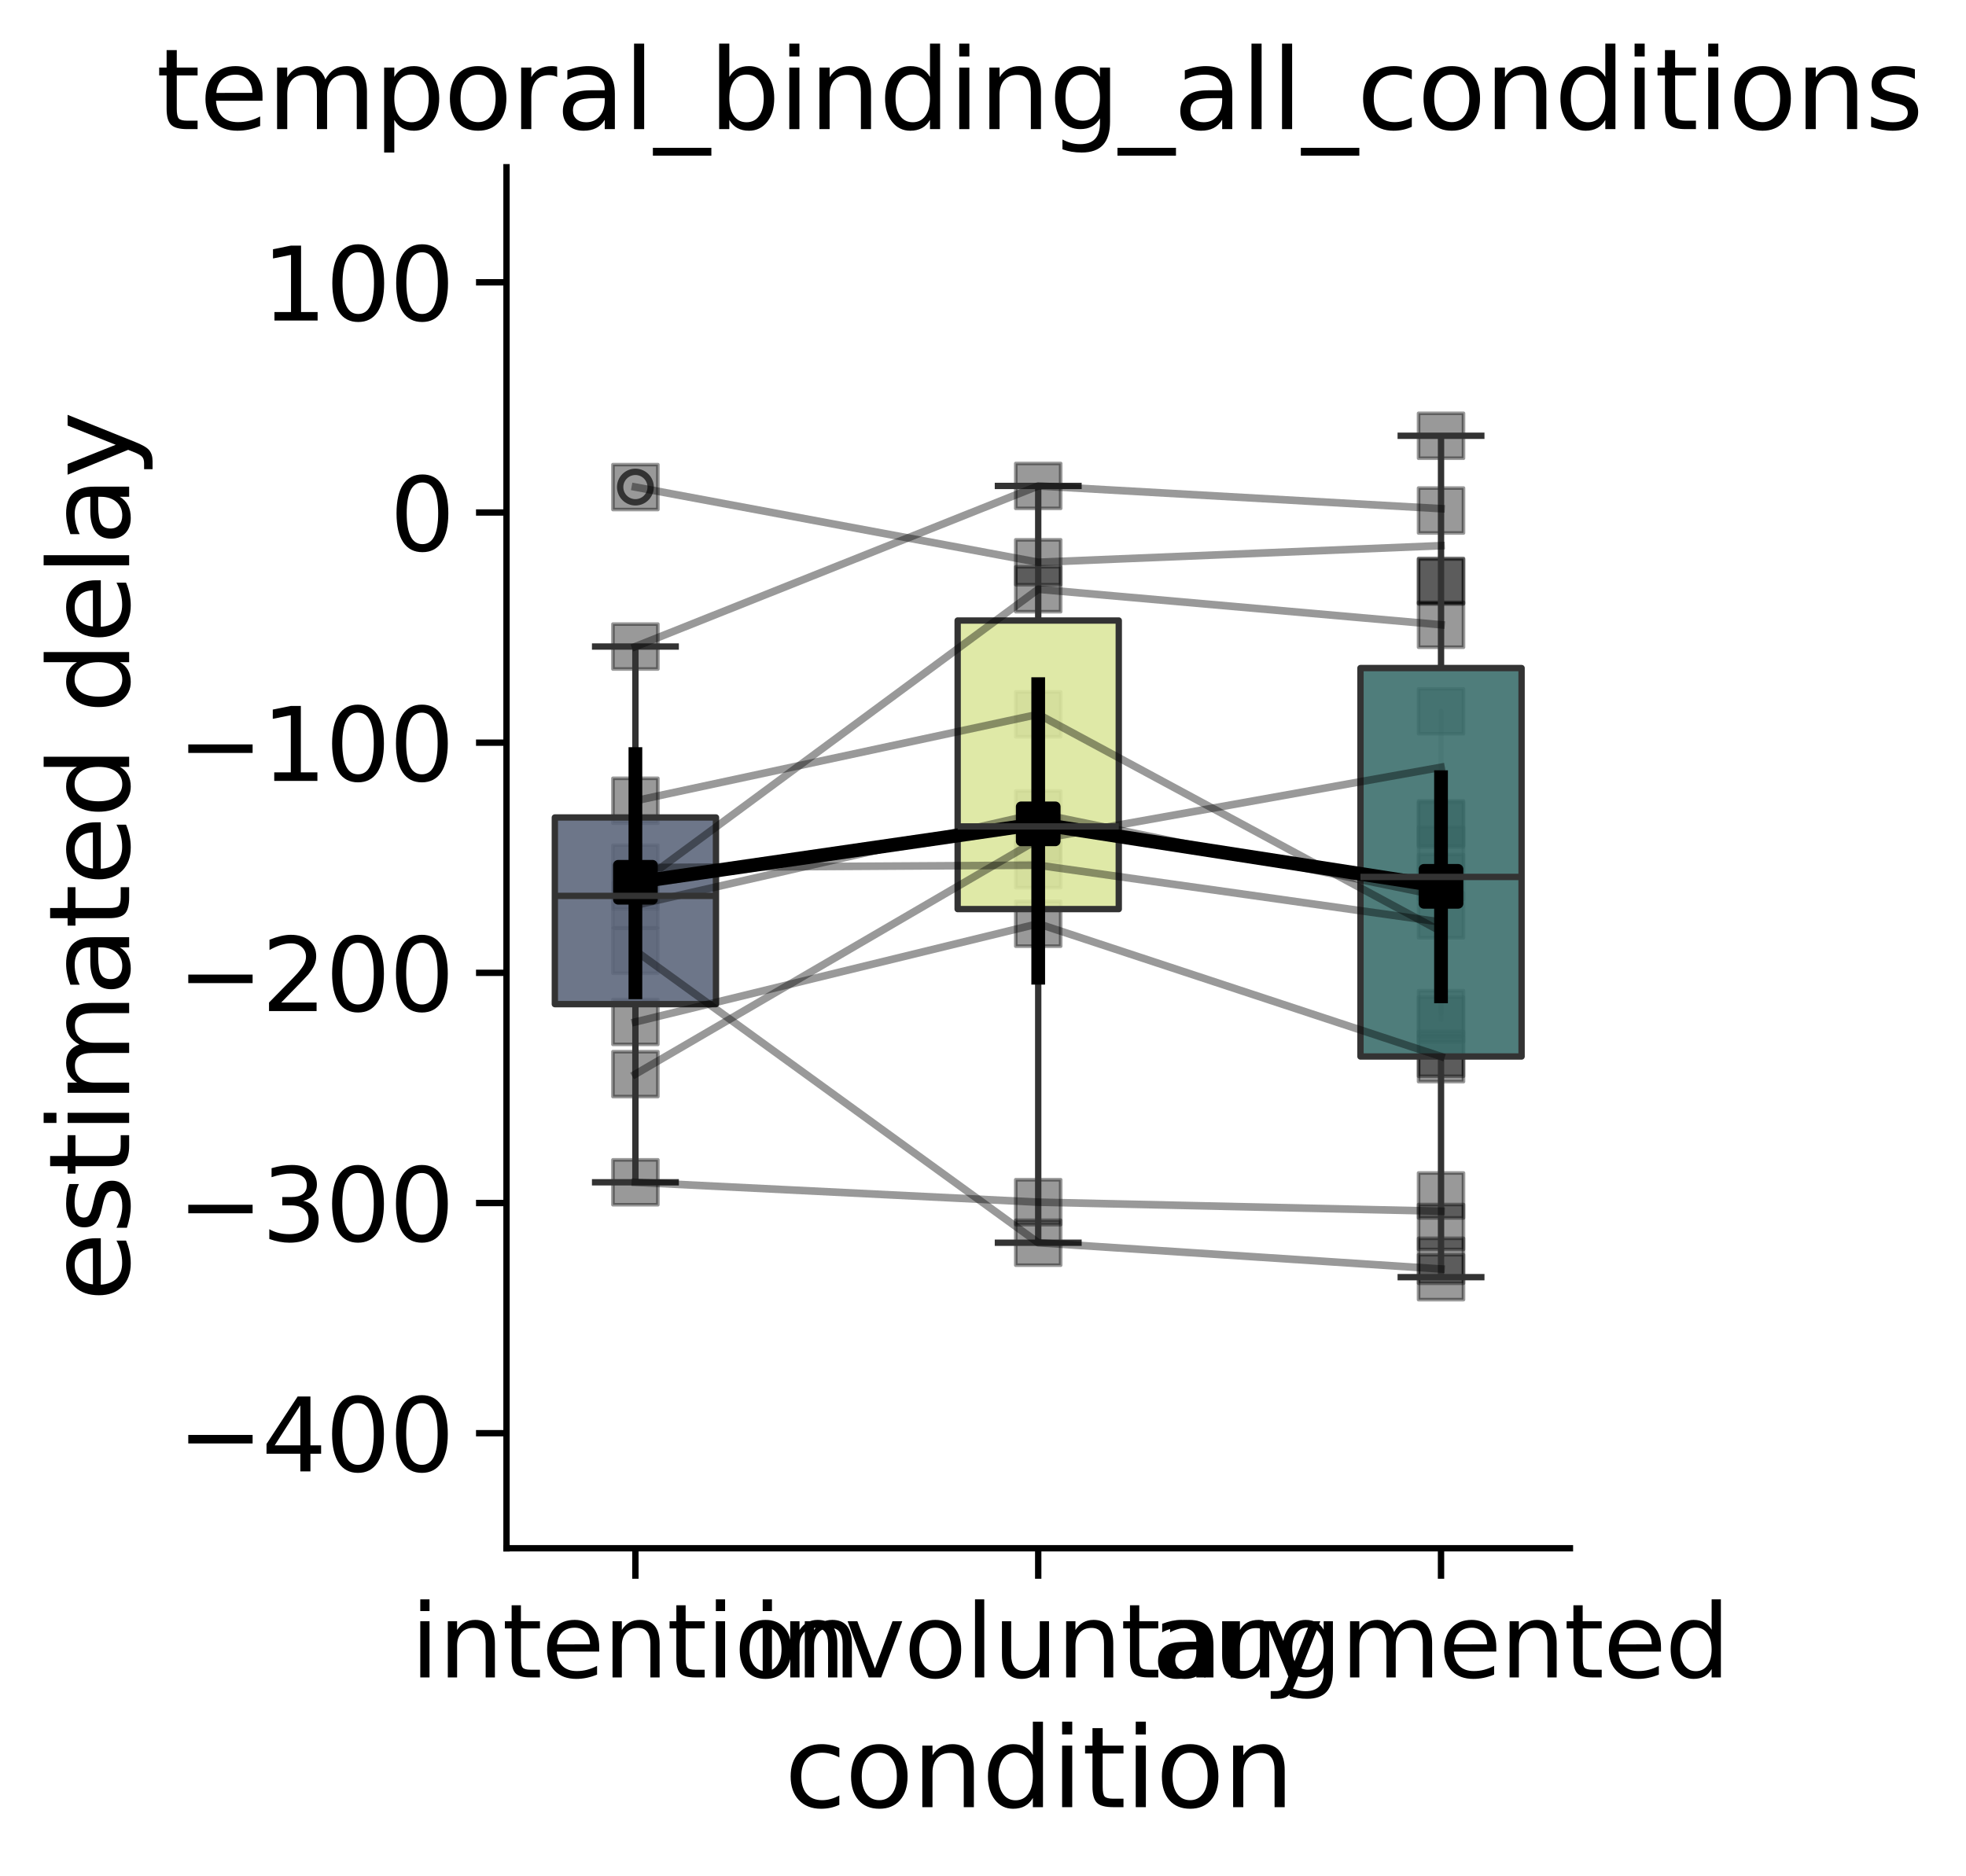 <?xml version="1.0" encoding="utf-8" standalone="no"?>
<!DOCTYPE svg PUBLIC "-//W3C//DTD SVG 1.1//EN"
  "http://www.w3.org/Graphics/SVG/1.1/DTD/svg11.dtd">
<svg xmlns:xlink="http://www.w3.org/1999/xlink" width="309.481pt" height="295.324pt" viewBox="0 0 309.481 295.324" xmlns="http://www.w3.org/2000/svg" version="1.1">
 <defs>
  <style type="text/css">*{stroke-linejoin: round; stroke-linecap: butt}</style>
 </defs>
 <g id="figure_1">
  <g id="patch_1">
   <path d="M 0 295.324 
L 309.481 295.324 
L 309.481 0 
L 0 0 
L 0 295.324 
z
" style="fill: none"/>
  </g>
  <g id="axes_1">
   <g id="patch_2">
    <path d="M 79.732 243.77 
L 247.132 243.77 
L 247.132 26.33 
L 79.732 26.33 
L 79.732 243.77 
z
" style="fill: none"/>
   </g>
   <g id="PolyCollection_1">
    <defs>
     <path id="m5e28e9f152" d="M 226.841 -165.483 
L 226.841 -134.808 
L 226.841 -165.483 
L 226.841 -165.483 
z
" style="stroke: #000000; stroke-opacity: 0.2; stroke-width: 0.8"/>
    </defs>
    <g clip-path="url(#p5984169e17)">
     <use xlink:href="#m5e28e9f152" x="0" y="295.324" style="fill-opacity: 0.2; stroke: #000000; stroke-opacity: 0.2; stroke-width: 0.8"/>
    </g>
   </g>
   <g id="PolyCollection_2">
    <defs>
     <path id="m59b1b62674" d="M 226.841 -96.818 
L 226.841 -94.237 
L 226.841 -96.818 
L 226.841 -96.818 
z
" style="stroke: #000000; stroke-opacity: 0.2; stroke-width: 0.8"/>
    </defs>
    <g clip-path="url(#p5984169e17)">
     <use xlink:href="#m59b1b62674" x="0" y="295.324" style="fill-opacity: 0.2; stroke: #000000; stroke-opacity: 0.2; stroke-width: 0.8"/>
    </g>
   </g>
   <g id="PolyCollection_3">
    <defs>
     <path id="m6a95981869" d="M 226.841 -226.714 
L 226.841 -203.762 
L 226.841 -226.714 
L 226.841 -226.714 
z
" style="stroke: #000000; stroke-opacity: 0.2; stroke-width: 0.8"/>
    </defs>
    <g clip-path="url(#p5984169e17)">
     <use xlink:href="#m6a95981869" x="0" y="295.324" style="fill-opacity: 0.2; stroke: #000000; stroke-opacity: 0.2; stroke-width: 0.8"/>
    </g>
   </g>
   <g id="PolyCollection_4">
    <defs>
     <path id="mf02bd6db03" d="M 226.841 -157.254 
L 226.841 -151.214 
L 226.841 -157.254 
L 226.841 -157.254 
z
" style="stroke: #000000; stroke-opacity: 0.2; stroke-width: 0.8"/>
    </defs>
    <g clip-path="url(#p5984169e17)">
     <use xlink:href="#mf02bd6db03" x="0" y="295.324" style="fill-opacity: 0.2; stroke: #000000; stroke-opacity: 0.2; stroke-width: 0.8"/>
    </g>
   </g>
   <g id="PolyCollection_5">
    <defs>
     <path id="m4221e5f01f" d="M 226.841 -183.329 
L 226.841 -165.71 
L 226.841 -183.329 
L 226.841 -183.329 
z
" style="stroke: #000000; stroke-opacity: 0.2; stroke-width: 0.8"/>
    </defs>
    <g clip-path="url(#p5984169e17)">
     <use xlink:href="#m4221e5f01f" x="0" y="295.324" style="fill-opacity: 0.2; stroke: #000000; stroke-opacity: 0.2; stroke-width: 0.8"/>
    </g>
   </g>
   <g id="PolyCollection_6">
    <defs>
     <path id="m16228a98da" d="M 226.841 -161.56 
L 226.841 -135.812 
L 226.841 -161.56 
L 226.841 -161.56 
z
" style="stroke: #000000; stroke-opacity: 0.2; stroke-width: 0.8"/>
    </defs>
    <g clip-path="url(#p5984169e17)">
     <use xlink:href="#m16228a98da" x="0" y="295.324" style="fill-opacity: 0.2; stroke: #000000; stroke-opacity: 0.2; stroke-width: 0.8"/>
    </g>
   </g>
   <g id="PolyCollection_7">
    <defs>
     <path id="mebfffa19c6" d="M 226.841 -107.106 
L 226.841 -102.139 
L 226.841 -107.106 
L 226.841 -107.106 
z
" style="stroke: #000000; stroke-opacity: 0.2; stroke-width: 0.8"/>
    </defs>
    <g clip-path="url(#p5984169e17)">
     <use xlink:href="#mebfffa19c6" x="0" y="295.324" style="fill-opacity: 0.2; stroke: #000000; stroke-opacity: 0.2; stroke-width: 0.8"/>
    </g>
   </g>
   <g id="PolyCollection_8">
    <defs>
     <path id="m4ed289b895" d="M 226.841 -129.403 
L 226.841 -128.564 
L 226.841 -129.403 
L 226.841 -129.403 
z
" style="stroke: #000000; stroke-opacity: 0.2; stroke-width: 0.8"/>
    </defs>
    <g clip-path="url(#p5984169e17)">
     <use xlink:href="#m4ed289b895" x="0" y="295.324" style="fill-opacity: 0.2; stroke: #000000; stroke-opacity: 0.2; stroke-width: 0.8"/>
    </g>
   </g>
   <g id="PolyCollection_9">
    <defs>
     <path id="meeffef43dd" d="M 226.841 -214.946 
L 226.841 -203.875 
L 226.841 -214.946 
L 226.841 -214.946 
z
" style="stroke: #000000; stroke-opacity: 0.2; stroke-width: 0.8"/>
    </defs>
    <g clip-path="url(#p5984169e17)">
     <use xlink:href="#meeffef43dd" x="0" y="295.324" style="fill-opacity: 0.2; stroke: #000000; stroke-opacity: 0.2; stroke-width: 0.8"/>
    </g>
   </g>
   <g id="PolyCollection_10"/>
   <g id="PathCollection_1">
    <defs>
     <path id="m20f14d63a0" d="M -3.536 3.536 
L 3.536 3.536 
L 3.536 -3.536 
L -3.536 -3.536 
z
" style="stroke: #000000; stroke-opacity: 0.4; stroke-width: 0.566"/>
    </defs>
    <g clip-path="url(#p5984169e17)">
     <use xlink:href="#m20f14d63a0" x="100.023" y="136.603" style="fill-opacity: 0.4; stroke: #000000; stroke-opacity: 0.4; stroke-width: 0.566"/>
     <use xlink:href="#m20f14d63a0" x="226.841" y="160.516" style="fill-opacity: 0.4; stroke: #000000; stroke-opacity: 0.4; stroke-width: 0.566"/>
     <use xlink:href="#m20f14d63a0" x="226.841" y="129.841" style="fill-opacity: 0.4; stroke: #000000; stroke-opacity: 0.4; stroke-width: 0.566"/>
     <use xlink:href="#m20f14d63a0" x="163.432" y="136.221" style="fill-opacity: 0.4; stroke: #000000; stroke-opacity: 0.4; stroke-width: 0.566"/>
     <use xlink:href="#m20f14d63a0" x="100.023" y="149.691" style="fill-opacity: 0.4; stroke: #000000; stroke-opacity: 0.4; stroke-width: 0.566"/>
     <use xlink:href="#m20f14d63a0" x="226.841" y="198.506" style="fill-opacity: 0.4; stroke: #000000; stroke-opacity: 0.4; stroke-width: 0.566"/>
     <use xlink:href="#m20f14d63a0" x="226.841" y="201.087" style="fill-opacity: 0.4; stroke: #000000; stroke-opacity: 0.4; stroke-width: 0.566"/>
     <use xlink:href="#m20f14d63a0" x="163.432" y="195.663" style="fill-opacity: 0.4; stroke: #000000; stroke-opacity: 0.4; stroke-width: 0.566"/>
     <use xlink:href="#m20f14d63a0" x="100.023" y="101.795" style="fill-opacity: 0.4; stroke: #000000; stroke-opacity: 0.4; stroke-width: 0.566"/>
     <use xlink:href="#m20f14d63a0" x="226.841" y="91.562" style="fill-opacity: 0.4; stroke: #000000; stroke-opacity: 0.4; stroke-width: 0.566"/>
     <use xlink:href="#m20f14d63a0" x="226.841" y="68.61" style="fill-opacity: 0.4; stroke: #000000; stroke-opacity: 0.4; stroke-width: 0.566"/>
     <use xlink:href="#m20f14d63a0" x="163.432" y="76.509" style="fill-opacity: 0.4; stroke: #000000; stroke-opacity: 0.4; stroke-width: 0.566"/>
     <use xlink:href="#m20f14d63a0" x="100.023" y="142.528" style="fill-opacity: 0.4; stroke: #000000; stroke-opacity: 0.4; stroke-width: 0.566"/>
     <use xlink:href="#m20f14d63a0" x="226.841" y="138.07" style="fill-opacity: 0.4; stroke: #000000; stroke-opacity: 0.4; stroke-width: 0.566"/>
     <use xlink:href="#m20f14d63a0" x="226.841" y="144.11" style="fill-opacity: 0.4; stroke: #000000; stroke-opacity: 0.4; stroke-width: 0.566"/>
     <use xlink:href="#m20f14d63a0" x="163.432" y="128.076" style="fill-opacity: 0.4; stroke: #000000; stroke-opacity: 0.4; stroke-width: 0.566"/>
     <use xlink:href="#m20f14d63a0" x="100.023" y="169.116" style="fill-opacity: 0.4; stroke: #000000; stroke-opacity: 0.4; stroke-width: 0.566"/>
     <use xlink:href="#m20f14d63a0" x="226.841" y="111.995" style="fill-opacity: 0.4; stroke: #000000; stroke-opacity: 0.4; stroke-width: 0.566"/>
     <use xlink:href="#m20f14d63a0" x="226.841" y="129.614" style="fill-opacity: 0.4; stroke: #000000; stroke-opacity: 0.4; stroke-width: 0.566"/>
     <use xlink:href="#m20f14d63a0" x="163.432" y="132.161" style="fill-opacity: 0.4; stroke: #000000; stroke-opacity: 0.4; stroke-width: 0.566"/>
     <use xlink:href="#m20f14d63a0" x="100.023" y="126.076" style="fill-opacity: 0.4; stroke: #000000; stroke-opacity: 0.4; stroke-width: 0.566"/>
     <use xlink:href="#m20f14d63a0" x="226.841" y="133.764" style="fill-opacity: 0.4; stroke: #000000; stroke-opacity: 0.4; stroke-width: 0.566"/>
     <use xlink:href="#m20f14d63a0" x="226.841" y="159.512" style="fill-opacity: 0.4; stroke: #000000; stroke-opacity: 0.4; stroke-width: 0.566"/>
     <use xlink:href="#m20f14d63a0" x="163.432" y="112.47" style="fill-opacity: 0.4; stroke: #000000; stroke-opacity: 0.4; stroke-width: 0.566"/>
     <use xlink:href="#m20f14d63a0" x="100.023" y="186.149" style="fill-opacity: 0.4; stroke: #000000; stroke-opacity: 0.4; stroke-width: 0.566"/>
     <use xlink:href="#m20f14d63a0" x="226.841" y="193.185" style="fill-opacity: 0.4; stroke: #000000; stroke-opacity: 0.4; stroke-width: 0.566"/>
     <use xlink:href="#m20f14d63a0" x="226.841" y="188.218" style="fill-opacity: 0.4; stroke: #000000; stroke-opacity: 0.4; stroke-width: 0.566"/>
     <use xlink:href="#m20f14d63a0" x="163.432" y="189.277" style="fill-opacity: 0.4; stroke: #000000; stroke-opacity: 0.4; stroke-width: 0.566"/>
     <use xlink:href="#m20f14d63a0" x="100.023" y="160.901" style="fill-opacity: 0.4; stroke: #000000; stroke-opacity: 0.4; stroke-width: 0.566"/>
     <use xlink:href="#m20f14d63a0" x="226.841" y="166.76" style="fill-opacity: 0.4; stroke: #000000; stroke-opacity: 0.4; stroke-width: 0.566"/>
     <use xlink:href="#m20f14d63a0" x="226.841" y="165.921" style="fill-opacity: 0.4; stroke: #000000; stroke-opacity: 0.4; stroke-width: 0.566"/>
     <use xlink:href="#m20f14d63a0" x="163.432" y="145.439" style="fill-opacity: 0.4; stroke: #000000; stroke-opacity: 0.4; stroke-width: 0.566"/>
     <use xlink:href="#m20f14d63a0" x="100.023" y="76.689" style="fill-opacity: 0.4; stroke: #000000; stroke-opacity: 0.4; stroke-width: 0.566"/>
     <use xlink:href="#m20f14d63a0" x="226.841" y="80.378" style="fill-opacity: 0.4; stroke: #000000; stroke-opacity: 0.4; stroke-width: 0.566"/>
     <use xlink:href="#m20f14d63a0" x="226.841" y="91.449" style="fill-opacity: 0.4; stroke: #000000; stroke-opacity: 0.4; stroke-width: 0.566"/>
     <use xlink:href="#m20f14d63a0" x="163.432" y="88.526" style="fill-opacity: 0.4; stroke: #000000; stroke-opacity: 0.4; stroke-width: 0.566"/>
     <use xlink:href="#m20f14d63a0" x="100.023" y="139.577" style="fill-opacity: 0.4; stroke: #000000; stroke-opacity: 0.4; stroke-width: 0.566"/>
     <use xlink:href="#m20f14d63a0" x="226.841" y="98.368" style="fill-opacity: 0.4; stroke: #000000; stroke-opacity: 0.4; stroke-width: 0.566"/>
     <use xlink:href="#m20f14d63a0" x="163.432" y="92.774" style="fill-opacity: 0.4; stroke: #000000; stroke-opacity: 0.4; stroke-width: 0.566"/>
    </g>
   </g>
   <g id="matplotlib.axis_1">
    <g id="xtick_1">
     <g id="line2d_1">
      <defs>
       <path id="mec0b12f0f6" d="M 0 0 
L 0 4.8 
" style="stroke: #000000"/>
      </defs>
      <g>
       <use xlink:href="#mec0b12f0f6" x="100.023" y="243.77" style="stroke: #000000"/>
      </g>
     </g>
     <g id="text_1">
      <!-- intention -->
      <g transform="translate(64.635 264.106) scale(0.158 -0.158)">
       <defs>
        <path id="DejaVuSans-69" d="M 603 3500 
L 1178 3500 
L 1178 0 
L 603 0 
L 603 3500 
z
M 603 4863 
L 1178 4863 
L 1178 4134 
L 603 4134 
L 603 4863 
z
" transform="scale(0.016)"/>
        <path id="DejaVuSans-6e" d="M 3513 2113 
L 3513 0 
L 2938 0 
L 2938 2094 
Q 2938 2591 2744 2837 
Q 2550 3084 2163 3084 
Q 1697 3084 1428 2787 
Q 1159 2491 1159 1978 
L 1159 0 
L 581 0 
L 581 3500 
L 1159 3500 
L 1159 2956 
Q 1366 3272 1645 3428 
Q 1925 3584 2291 3584 
Q 2894 3584 3203 3211 
Q 3513 2838 3513 2113 
z
" transform="scale(0.016)"/>
        <path id="DejaVuSans-74" d="M 1172 4494 
L 1172 3500 
L 2356 3500 
L 2356 3053 
L 1172 3053 
L 1172 1153 
Q 1172 725 1289 603 
Q 1406 481 1766 481 
L 2356 481 
L 2356 0 
L 1766 0 
Q 1100 0 847 248 
Q 594 497 594 1153 
L 594 3053 
L 172 3053 
L 172 3500 
L 594 3500 
L 594 4494 
L 1172 4494 
z
" transform="scale(0.016)"/>
        <path id="DejaVuSans-65" d="M 3597 1894 
L 3597 1613 
L 953 1613 
Q 991 1019 1311 708 
Q 1631 397 2203 397 
Q 2534 397 2845 478 
Q 3156 559 3463 722 
L 3463 178 
Q 3153 47 2828 -22 
Q 2503 -91 2169 -91 
Q 1331 -91 842 396 
Q 353 884 353 1716 
Q 353 2575 817 3079 
Q 1281 3584 2069 3584 
Q 2775 3584 3186 3129 
Q 3597 2675 3597 1894 
z
M 3022 2063 
Q 3016 2534 2758 2815 
Q 2500 3097 2075 3097 
Q 1594 3097 1305 2825 
Q 1016 2553 972 2059 
L 3022 2063 
z
" transform="scale(0.016)"/>
        <path id="DejaVuSans-6f" d="M 1959 3097 
Q 1497 3097 1228 2736 
Q 959 2375 959 1747 
Q 959 1119 1226 758 
Q 1494 397 1959 397 
Q 2419 397 2687 759 
Q 2956 1122 2956 1747 
Q 2956 2369 2687 2733 
Q 2419 3097 1959 3097 
z
M 1959 3584 
Q 2709 3584 3137 3096 
Q 3566 2609 3566 1747 
Q 3566 888 3137 398 
Q 2709 -91 1959 -91 
Q 1206 -91 779 398 
Q 353 888 353 1747 
Q 353 2609 779 3096 
Q 1206 3584 1959 3584 
z
" transform="scale(0.016)"/>
       </defs>
       <use xlink:href="#DejaVuSans-69"/>
       <use xlink:href="#DejaVuSans-6e" x="27.783"/>
       <use xlink:href="#DejaVuSans-74" x="91.162"/>
       <use xlink:href="#DejaVuSans-65" x="130.371"/>
       <use xlink:href="#DejaVuSans-6e" x="191.895"/>
       <use xlink:href="#DejaVuSans-74" x="255.273"/>
       <use xlink:href="#DejaVuSans-69" x="294.482"/>
       <use xlink:href="#DejaVuSans-6f" x="322.266"/>
       <use xlink:href="#DejaVuSans-6e" x="383.447"/>
      </g>
     </g>
    </g>
    <g id="xtick_2">
     <g id="line2d_2">
      <g>
       <use xlink:href="#mec0b12f0f6" x="163.432" y="243.77" style="stroke: #000000"/>
      </g>
     </g>
     <g id="text_2">
      <!-- involuntary -->
      <g transform="translate(118.538 264.106) scale(0.158 -0.158)">
       <defs>
        <path id="DejaVuSans-76" d="M 191 3500 
L 800 3500 
L 1894 563 
L 2988 3500 
L 3597 3500 
L 2284 0 
L 1503 0 
L 191 3500 
z
" transform="scale(0.016)"/>
        <path id="DejaVuSans-6c" d="M 603 4863 
L 1178 4863 
L 1178 0 
L 603 0 
L 603 4863 
z
" transform="scale(0.016)"/>
        <path id="DejaVuSans-75" d="M 544 1381 
L 544 3500 
L 1119 3500 
L 1119 1403 
Q 1119 906 1312 657 
Q 1506 409 1894 409 
Q 2359 409 2629 706 
Q 2900 1003 2900 1516 
L 2900 3500 
L 3475 3500 
L 3475 0 
L 2900 0 
L 2900 538 
Q 2691 219 2414 64 
Q 2138 -91 1772 -91 
Q 1169 -91 856 284 
Q 544 659 544 1381 
z
M 1991 3584 
L 1991 3584 
z
" transform="scale(0.016)"/>
        <path id="DejaVuSans-61" d="M 2194 1759 
Q 1497 1759 1228 1600 
Q 959 1441 959 1056 
Q 959 750 1161 570 
Q 1363 391 1709 391 
Q 2188 391 2477 730 
Q 2766 1069 2766 1631 
L 2766 1759 
L 2194 1759 
z
M 3341 1997 
L 3341 0 
L 2766 0 
L 2766 531 
Q 2569 213 2275 61 
Q 1981 -91 1556 -91 
Q 1019 -91 701 211 
Q 384 513 384 1019 
Q 384 1609 779 1909 
Q 1175 2209 1959 2209 
L 2766 2209 
L 2766 2266 
Q 2766 2663 2505 2880 
Q 2244 3097 1772 3097 
Q 1472 3097 1187 3025 
Q 903 2953 641 2809 
L 641 3341 
Q 956 3463 1253 3523 
Q 1550 3584 1831 3584 
Q 2591 3584 2966 3190 
Q 3341 2797 3341 1997 
z
" transform="scale(0.016)"/>
        <path id="DejaVuSans-72" d="M 2631 2963 
Q 2534 3019 2420 3045 
Q 2306 3072 2169 3072 
Q 1681 3072 1420 2755 
Q 1159 2438 1159 1844 
L 1159 0 
L 581 0 
L 581 3500 
L 1159 3500 
L 1159 2956 
Q 1341 3275 1631 3429 
Q 1922 3584 2338 3584 
Q 2397 3584 2469 3576 
Q 2541 3569 2628 3553 
L 2631 2963 
z
" transform="scale(0.016)"/>
        <path id="DejaVuSans-79" d="M 2059 -325 
Q 1816 -950 1584 -1140 
Q 1353 -1331 966 -1331 
L 506 -1331 
L 506 -850 
L 844 -850 
Q 1081 -850 1212 -737 
Q 1344 -625 1503 -206 
L 1606 56 
L 191 3500 
L 800 3500 
L 1894 763 
L 2988 3500 
L 3597 3500 
L 2059 -325 
z
" transform="scale(0.016)"/>
       </defs>
       <use xlink:href="#DejaVuSans-69"/>
       <use xlink:href="#DejaVuSans-6e" x="27.783"/>
       <use xlink:href="#DejaVuSans-76" x="91.162"/>
       <use xlink:href="#DejaVuSans-6f" x="150.342"/>
       <use xlink:href="#DejaVuSans-6c" x="211.523"/>
       <use xlink:href="#DejaVuSans-75" x="239.307"/>
       <use xlink:href="#DejaVuSans-6e" x="302.686"/>
       <use xlink:href="#DejaVuSans-74" x="366.064"/>
       <use xlink:href="#DejaVuSans-61" x="405.273"/>
       <use xlink:href="#DejaVuSans-72" x="466.553"/>
       <use xlink:href="#DejaVuSans-79" x="507.666"/>
      </g>
     </g>
    </g>
    <g id="xtick_3">
     <g id="line2d_3">
      <g>
       <use xlink:href="#mec0b12f0f6" x="226.841" y="243.77" style="stroke: #000000"/>
      </g>
     </g>
     <g id="text_3">
      <!-- augmented -->
      <g transform="translate(181.327 264.106) scale(0.158 -0.158)">
       <defs>
        <path id="DejaVuSans-67" d="M 2906 1791 
Q 2906 2416 2648 2759 
Q 2391 3103 1925 3103 
Q 1463 3103 1205 2759 
Q 947 2416 947 1791 
Q 947 1169 1205 825 
Q 1463 481 1925 481 
Q 2391 481 2648 825 
Q 2906 1169 2906 1791 
z
M 3481 434 
Q 3481 -459 3084 -895 
Q 2688 -1331 1869 -1331 
Q 1566 -1331 1297 -1286 
Q 1028 -1241 775 -1147 
L 775 -588 
Q 1028 -725 1275 -790 
Q 1522 -856 1778 -856 
Q 2344 -856 2625 -561 
Q 2906 -266 2906 331 
L 2906 616 
Q 2728 306 2450 153 
Q 2172 0 1784 0 
Q 1141 0 747 490 
Q 353 981 353 1791 
Q 353 2603 747 3093 
Q 1141 3584 1784 3584 
Q 2172 3584 2450 3431 
Q 2728 3278 2906 2969 
L 2906 3500 
L 3481 3500 
L 3481 434 
z
" transform="scale(0.016)"/>
        <path id="DejaVuSans-6d" d="M 3328 2828 
Q 3544 3216 3844 3400 
Q 4144 3584 4550 3584 
Q 5097 3584 5394 3201 
Q 5691 2819 5691 2113 
L 5691 0 
L 5113 0 
L 5113 2094 
Q 5113 2597 4934 2840 
Q 4756 3084 4391 3084 
Q 3944 3084 3684 2787 
Q 3425 2491 3425 1978 
L 3425 0 
L 2847 0 
L 2847 2094 
Q 2847 2600 2669 2842 
Q 2491 3084 2119 3084 
Q 1678 3084 1418 2786 
Q 1159 2488 1159 1978 
L 1159 0 
L 581 0 
L 581 3500 
L 1159 3500 
L 1159 2956 
Q 1356 3278 1631 3431 
Q 1906 3584 2284 3584 
Q 2666 3584 2933 3390 
Q 3200 3197 3328 2828 
z
" transform="scale(0.016)"/>
        <path id="DejaVuSans-64" d="M 2906 2969 
L 2906 4863 
L 3481 4863 
L 3481 0 
L 2906 0 
L 2906 525 
Q 2725 213 2448 61 
Q 2172 -91 1784 -91 
Q 1150 -91 751 415 
Q 353 922 353 1747 
Q 353 2572 751 3078 
Q 1150 3584 1784 3584 
Q 2172 3584 2448 3432 
Q 2725 3281 2906 2969 
z
M 947 1747 
Q 947 1113 1208 752 
Q 1469 391 1925 391 
Q 2381 391 2643 752 
Q 2906 1113 2906 1747 
Q 2906 2381 2643 2742 
Q 2381 3103 1925 3103 
Q 1469 3103 1208 2742 
Q 947 2381 947 1747 
z
" transform="scale(0.016)"/>
       </defs>
       <use xlink:href="#DejaVuSans-61"/>
       <use xlink:href="#DejaVuSans-75" x="61.279"/>
       <use xlink:href="#DejaVuSans-67" x="124.658"/>
       <use xlink:href="#DejaVuSans-6d" x="188.135"/>
       <use xlink:href="#DejaVuSans-65" x="285.547"/>
       <use xlink:href="#DejaVuSans-6e" x="347.07"/>
       <use xlink:href="#DejaVuSans-74" x="410.449"/>
       <use xlink:href="#DejaVuSans-65" x="449.658"/>
       <use xlink:href="#DejaVuSans-64" x="511.182"/>
      </g>
     </g>
    </g>
    <g id="text_4">
     <!-- condition -->
     <g transform="translate(123.484 284.53) scale(0.173 -0.173)">
      <defs>
       <path id="DejaVuSans-63" d="M 3122 3366 
L 3122 2828 
Q 2878 2963 2633 3030 
Q 2388 3097 2138 3097 
Q 1578 3097 1268 2742 
Q 959 2388 959 1747 
Q 959 1106 1268 751 
Q 1578 397 2138 397 
Q 2388 397 2633 464 
Q 2878 531 3122 666 
L 3122 134 
Q 2881 22 2623 -34 
Q 2366 -91 2075 -91 
Q 1284 -91 818 406 
Q 353 903 353 1747 
Q 353 2603 823 3093 
Q 1294 3584 2113 3584 
Q 2378 3584 2631 3529 
Q 2884 3475 3122 3366 
z
" transform="scale(0.016)"/>
      </defs>
      <use xlink:href="#DejaVuSans-63"/>
      <use xlink:href="#DejaVuSans-6f" x="54.98"/>
      <use xlink:href="#DejaVuSans-6e" x="116.162"/>
      <use xlink:href="#DejaVuSans-64" x="179.541"/>
      <use xlink:href="#DejaVuSans-69" x="243.018"/>
      <use xlink:href="#DejaVuSans-74" x="270.801"/>
      <use xlink:href="#DejaVuSans-69" x="310.01"/>
      <use xlink:href="#DejaVuSans-6f" x="337.793"/>
      <use xlink:href="#DejaVuSans-6e" x="398.975"/>
     </g>
    </g>
   </g>
   <g id="matplotlib.axis_2">
    <g id="ytick_1">
     <g id="line2d_4">
      <defs>
       <path id="m8ba6f56f18" d="M 0 0 
L -4.8 0 
" style="stroke: #000000"/>
      </defs>
      <g>
       <use xlink:href="#m8ba6f56f18" x="79.732" y="225.65" style="stroke: #000000"/>
      </g>
     </g>
     <g id="text_5">
      <!-- −400 -->
      <g transform="translate(27.924 231.668) scale(0.158 -0.158)">
       <defs>
        <path id="DejaVuSans-2212" d="M 678 2272 
L 4684 2272 
L 4684 1741 
L 678 1741 
L 678 2272 
z
" transform="scale(0.016)"/>
        <path id="DejaVuSans-34" d="M 2419 4116 
L 825 1625 
L 2419 1625 
L 2419 4116 
z
M 2253 4666 
L 3047 4666 
L 3047 1625 
L 3713 1625 
L 3713 1100 
L 3047 1100 
L 3047 0 
L 2419 0 
L 2419 1100 
L 313 1100 
L 313 1709 
L 2253 4666 
z
" transform="scale(0.016)"/>
        <path id="DejaVuSans-30" d="M 2034 4250 
Q 1547 4250 1301 3770 
Q 1056 3291 1056 2328 
Q 1056 1369 1301 889 
Q 1547 409 2034 409 
Q 2525 409 2770 889 
Q 3016 1369 3016 2328 
Q 3016 3291 2770 3770 
Q 2525 4250 2034 4250 
z
M 2034 4750 
Q 2819 4750 3233 4129 
Q 3647 3509 3647 2328 
Q 3647 1150 3233 529 
Q 2819 -91 2034 -91 
Q 1250 -91 836 529 
Q 422 1150 422 2328 
Q 422 3509 836 4129 
Q 1250 4750 2034 4750 
z
" transform="scale(0.016)"/>
       </defs>
       <use xlink:href="#DejaVuSans-2212"/>
       <use xlink:href="#DejaVuSans-34" x="83.789"/>
       <use xlink:href="#DejaVuSans-30" x="147.412"/>
       <use xlink:href="#DejaVuSans-30" x="211.035"/>
      </g>
     </g>
    </g>
    <g id="ytick_2">
     <g id="line2d_5">
      <g>
       <use xlink:href="#m8ba6f56f18" x="79.732" y="189.41" style="stroke: #000000"/>
      </g>
     </g>
     <g id="text_6">
      <!-- −300 -->
      <g transform="translate(27.924 195.428) scale(0.158 -0.158)">
       <defs>
        <path id="DejaVuSans-33" d="M 2597 2516 
Q 3050 2419 3304 2112 
Q 3559 1806 3559 1356 
Q 3559 666 3084 287 
Q 2609 -91 1734 -91 
Q 1441 -91 1130 -33 
Q 819 25 488 141 
L 488 750 
Q 750 597 1062 519 
Q 1375 441 1716 441 
Q 2309 441 2620 675 
Q 2931 909 2931 1356 
Q 2931 1769 2642 2001 
Q 2353 2234 1838 2234 
L 1294 2234 
L 1294 2753 
L 1863 2753 
Q 2328 2753 2575 2939 
Q 2822 3125 2822 3475 
Q 2822 3834 2567 4026 
Q 2313 4219 1838 4219 
Q 1578 4219 1281 4162 
Q 984 4106 628 3988 
L 628 4550 
Q 988 4650 1302 4700 
Q 1616 4750 1894 4750 
Q 2613 4750 3031 4423 
Q 3450 4097 3450 3541 
Q 3450 3153 3228 2886 
Q 3006 2619 2597 2516 
z
" transform="scale(0.016)"/>
       </defs>
       <use xlink:href="#DejaVuSans-2212"/>
       <use xlink:href="#DejaVuSans-33" x="83.789"/>
       <use xlink:href="#DejaVuSans-30" x="147.412"/>
       <use xlink:href="#DejaVuSans-30" x="211.035"/>
      </g>
     </g>
    </g>
    <g id="ytick_3">
     <g id="line2d_6">
      <g>
       <use xlink:href="#m8ba6f56f18" x="79.732" y="153.17" style="stroke: #000000"/>
      </g>
     </g>
     <g id="text_7">
      <!-- −200 -->
      <g transform="translate(27.924 159.188) scale(0.158 -0.158)">
       <defs>
        <path id="DejaVuSans-32" d="M 1228 531 
L 3431 531 
L 3431 0 
L 469 0 
L 469 531 
Q 828 903 1448 1529 
Q 2069 2156 2228 2338 
Q 2531 2678 2651 2914 
Q 2772 3150 2772 3378 
Q 2772 3750 2511 3984 
Q 2250 4219 1831 4219 
Q 1534 4219 1204 4116 
Q 875 4013 500 3803 
L 500 4441 
Q 881 4594 1212 4672 
Q 1544 4750 1819 4750 
Q 2544 4750 2975 4387 
Q 3406 4025 3406 3419 
Q 3406 3131 3298 2873 
Q 3191 2616 2906 2266 
Q 2828 2175 2409 1742 
Q 1991 1309 1228 531 
z
" transform="scale(0.016)"/>
       </defs>
       <use xlink:href="#DejaVuSans-2212"/>
       <use xlink:href="#DejaVuSans-32" x="83.789"/>
       <use xlink:href="#DejaVuSans-30" x="147.412"/>
       <use xlink:href="#DejaVuSans-30" x="211.035"/>
      </g>
     </g>
    </g>
    <g id="ytick_4">
     <g id="line2d_7">
      <g>
       <use xlink:href="#m8ba6f56f18" x="79.732" y="116.93" style="stroke: #000000"/>
      </g>
     </g>
     <g id="text_8">
      <!-- −100 -->
      <g transform="translate(27.924 122.948) scale(0.158 -0.158)">
       <defs>
        <path id="DejaVuSans-31" d="M 794 531 
L 1825 531 
L 1825 4091 
L 703 3866 
L 703 4441 
L 1819 4666 
L 2450 4666 
L 2450 531 
L 3481 531 
L 3481 0 
L 794 0 
L 794 531 
z
" transform="scale(0.016)"/>
       </defs>
       <use xlink:href="#DejaVuSans-2212"/>
       <use xlink:href="#DejaVuSans-31" x="83.789"/>
       <use xlink:href="#DejaVuSans-30" x="147.412"/>
       <use xlink:href="#DejaVuSans-30" x="211.035"/>
      </g>
     </g>
    </g>
    <g id="ytick_5">
     <g id="line2d_8">
      <g>
       <use xlink:href="#m8ba6f56f18" x="79.732" y="80.69" style="stroke: #000000"/>
      </g>
     </g>
     <g id="text_9">
      <!-- 0 -->
      <g transform="translate(61.354 86.708) scale(0.158 -0.158)">
       <use xlink:href="#DejaVuSans-30"/>
      </g>
     </g>
    </g>
    <g id="ytick_6">
     <g id="line2d_9">
      <g>
       <use xlink:href="#m8ba6f56f18" x="79.732" y="44.45" style="stroke: #000000"/>
      </g>
     </g>
     <g id="text_10">
      <!-- 100 -->
      <g transform="translate(41.197 50.468) scale(0.158 -0.158)">
       <use xlink:href="#DejaVuSans-31"/>
       <use xlink:href="#DejaVuSans-30" x="63.623"/>
       <use xlink:href="#DejaVuSans-30" x="127.246"/>
      </g>
     </g>
    </g>
    <g id="text_11">
     <!-- estimated delay -->
     <g transform="translate(20.33 204.91) rotate(-90) scale(0.173 -0.173)">
      <defs>
       <path id="DejaVuSans-73" d="M 2834 3397 
L 2834 2853 
Q 2591 2978 2328 3040 
Q 2066 3103 1784 3103 
Q 1356 3103 1142 2972 
Q 928 2841 928 2578 
Q 928 2378 1081 2264 
Q 1234 2150 1697 2047 
L 1894 2003 
Q 2506 1872 2764 1633 
Q 3022 1394 3022 966 
Q 3022 478 2636 193 
Q 2250 -91 1575 -91 
Q 1294 -91 989 -36 
Q 684 19 347 128 
L 347 722 
Q 666 556 975 473 
Q 1284 391 1588 391 
Q 1994 391 2212 530 
Q 2431 669 2431 922 
Q 2431 1156 2273 1281 
Q 2116 1406 1581 1522 
L 1381 1569 
Q 847 1681 609 1914 
Q 372 2147 372 2553 
Q 372 3047 722 3315 
Q 1072 3584 1716 3584 
Q 2034 3584 2315 3537 
Q 2597 3491 2834 3397 
z
" transform="scale(0.016)"/>
       <path id="DejaVuSans-20" transform="scale(0.016)"/>
      </defs>
      <use xlink:href="#DejaVuSans-65"/>
      <use xlink:href="#DejaVuSans-73" x="61.523"/>
      <use xlink:href="#DejaVuSans-74" x="113.623"/>
      <use xlink:href="#DejaVuSans-69" x="152.832"/>
      <use xlink:href="#DejaVuSans-6d" x="180.615"/>
      <use xlink:href="#DejaVuSans-61" x="278.027"/>
      <use xlink:href="#DejaVuSans-74" x="339.307"/>
      <use xlink:href="#DejaVuSans-65" x="378.516"/>
      <use xlink:href="#DejaVuSans-64" x="440.039"/>
      <use xlink:href="#DejaVuSans-20" x="503.516"/>
      <use xlink:href="#DejaVuSans-64" x="535.303"/>
      <use xlink:href="#DejaVuSans-65" x="598.779"/>
      <use xlink:href="#DejaVuSans-6c" x="660.303"/>
      <use xlink:href="#DejaVuSans-61" x="688.086"/>
      <use xlink:href="#DejaVuSans-79" x="749.365"/>
     </g>
    </g>
   </g>
   <g id="patch_3">
    <path d="M 87.341 158.099 
L 112.705 158.099 
L 112.705 128.708 
L 87.341 128.708 
L 87.341 158.099 
z
" clip-path="url(#p5984169e17)" style="fill: #5d687d; fill-opacity: 0.9; stroke: #333333; stroke-linejoin: miter"/>
   </g>
   <g id="line2d_10">
    <path d="M 100.023 158.099 
L 100.023 186.149 
" clip-path="url(#p5984169e17)" style="fill: none; stroke: #333333"/>
   </g>
   <g id="line2d_11">
    <path d="M 100.023 128.708 
L 100.023 101.795 
" clip-path="url(#p5984169e17)" style="fill: none; stroke: #333333"/>
   </g>
   <g id="line2d_12">
    <path d="M 93.682 186.149 
L 106.364 186.149 
" clip-path="url(#p5984169e17)" style="fill: none; stroke: #333333; stroke-linecap: square"/>
   </g>
   <g id="line2d_13">
    <path d="M 93.682 101.795 
L 106.364 101.795 
" clip-path="url(#p5984169e17)" style="fill: none; stroke: #333333; stroke-linecap: square"/>
   </g>
   <g id="line2d_14">
    <defs>
     <path id="m624f7ce6de" d="M 0 2.4 
C 0.636 2.4 1.247 2.147 1.697 1.697 
C 2.147 1.247 2.4 0.636 2.4 0 
C 2.4 -0.636 2.147 -1.247 1.697 -1.697 
C 1.247 -2.147 0.636 -2.4 0 -2.4 
C -0.636 -2.4 -1.247 -2.147 -1.697 -1.697 
C -2.147 -1.247 -2.4 -0.636 -2.4 0 
C -2.4 0.636 -2.147 1.247 -1.697 1.697 
C -1.247 2.147 -0.636 2.4 0 2.4 
z
" style="stroke: #333333"/>
    </defs>
    <g clip-path="url(#p5984169e17)">
     <use xlink:href="#m624f7ce6de" x="100.023" y="76.689" style="fill-opacity: 0; stroke: #333333"/>
    </g>
   </g>
   <g id="patch_4">
    <path d="M 150.75 143.134 
L 176.114 143.134 
L 176.114 97.698 
L 150.75 97.698 
L 150.75 143.134 
z
" clip-path="url(#p5984169e17)" style="fill: #dce79e; fill-opacity: 0.9; stroke: #333333; stroke-linejoin: miter"/>
   </g>
   <g id="line2d_15">
    <path d="M 163.432 143.134 
L 163.432 195.663 
" clip-path="url(#p5984169e17)" style="fill: none; stroke: #333333"/>
   </g>
   <g id="line2d_16">
    <path d="M 163.432 97.698 
L 163.432 76.509 
" clip-path="url(#p5984169e17)" style="fill: none; stroke: #333333"/>
   </g>
   <g id="line2d_17">
    <path d="M 157.091 195.663 
L 169.773 195.663 
" clip-path="url(#p5984169e17)" style="fill: none; stroke: #333333; stroke-linecap: square"/>
   </g>
   <g id="line2d_18">
    <path d="M 157.091 76.509 
L 169.773 76.509 
" clip-path="url(#p5984169e17)" style="fill: none; stroke: #333333; stroke-linecap: square"/>
   </g>
   <g id="line2d_19"/>
   <g id="patch_5">
    <path d="M 214.159 166.341 
L 239.523 166.341 
L 239.523 105.182 
L 214.159 105.182 
L 214.159 166.341 
z
" clip-path="url(#p5984169e17)" style="fill: #3c6f6d; fill-opacity: 0.9; stroke: #333333; stroke-linejoin: miter"/>
   </g>
   <g id="line2d_20">
    <path d="M 226.841 166.341 
L 226.841 201.087 
" clip-path="url(#p5984169e17)" style="fill: none; stroke: #333333"/>
   </g>
   <g id="line2d_21">
    <path d="M 226.841 105.182 
L 226.841 68.61 
" clip-path="url(#p5984169e17)" style="fill: none; stroke: #333333"/>
   </g>
   <g id="line2d_22">
    <path d="M 220.5 201.087 
L 233.182 201.087 
" clip-path="url(#p5984169e17)" style="fill: none; stroke: #333333; stroke-linecap: square"/>
   </g>
   <g id="line2d_23">
    <path d="M 220.5 68.61 
L 233.182 68.61 
" clip-path="url(#p5984169e17)" style="fill: none; stroke: #333333; stroke-linecap: square"/>
   </g>
   <g id="line2d_24"/>
   <g id="line2d_25">
    <path d="M 100.023 138.912 
L 163.432 129.711 
L 226.841 139.551 
" clip-path="url(#p5984169e17)" style="fill: none; stroke: #000000; stroke-width: 2.16; stroke-linecap: square"/>
    <defs>
     <path id="m82faa0d7c6" d="M -2.707 2.707 
L 2.707 2.707 
L 2.707 -2.707 
L -2.707 -2.707 
z
" style="stroke: #000000; stroke-width: 1.62; stroke-linejoin: miter"/>
    </defs>
    <g clip-path="url(#p5984169e17)">
     <use xlink:href="#m82faa0d7c6" x="100.023" y="138.912" style="stroke: #000000; stroke-width: 1.62; stroke-linejoin: miter"/>
     <use xlink:href="#m82faa0d7c6" x="163.432" y="129.711" style="stroke: #000000; stroke-width: 1.62; stroke-linejoin: miter"/>
     <use xlink:href="#m82faa0d7c6" x="226.841" y="139.551" style="stroke: #000000; stroke-width: 1.62; stroke-linejoin: miter"/>
    </g>
   </g>
   <g id="line2d_26">
    <path d="M 100.023 156.237 
L 100.023 118.724 
" clip-path="url(#p5984169e17)" style="fill: none; stroke: #000000; stroke-width: 2.16; stroke-linecap: square"/>
   </g>
   <g id="line2d_27">
    <path d="M 163.432 153.942 
L 163.432 107.718 
" clip-path="url(#p5984169e17)" style="fill: none; stroke: #000000; stroke-width: 2.16; stroke-linecap: square"/>
   </g>
   <g id="line2d_28">
    <path d="M 226.841 156.874 
L 226.841 122.36 
" clip-path="url(#p5984169e17)" style="fill: none; stroke: #000000; stroke-width: 2.16; stroke-linecap: square"/>
   </g>
   <g id="line2d_29">
    <path d="M 100.023 136.603 
L 163.432 136.221 
L 226.841 145.178 
" clip-path="url(#p5984169e17)" style="fill: none; stroke: #000000; stroke-opacity: 0.4; stroke-width: 1.2; stroke-linecap: square"/>
   </g>
   <g id="line2d_30">
    <path d="M 100.023 149.691 
L 163.432 195.663 
L 226.841 199.797 
" clip-path="url(#p5984169e17)" style="fill: none; stroke: #000000; stroke-opacity: 0.4; stroke-width: 1.2; stroke-linecap: square"/>
   </g>
   <g id="line2d_31">
    <path d="M 100.023 101.795 
L 163.432 76.509 
L 226.841 80.086 
" clip-path="url(#p5984169e17)" style="fill: none; stroke: #000000; stroke-opacity: 0.4; stroke-width: 1.2; stroke-linecap: square"/>
   </g>
   <g id="line2d_32">
    <path d="M 100.023 142.528 
L 163.432 128.076 
L 226.841 141.09 
" clip-path="url(#p5984169e17)" style="fill: none; stroke: #000000; stroke-opacity: 0.4; stroke-width: 1.2; stroke-linecap: square"/>
   </g>
   <g id="line2d_33">
    <path d="M 100.023 169.116 
L 163.432 132.161 
L 226.841 120.805 
" clip-path="url(#p5984169e17)" style="fill: none; stroke: #000000; stroke-opacity: 0.4; stroke-width: 1.2; stroke-linecap: square"/>
   </g>
   <g id="line2d_34">
    <path d="M 100.023 126.076 
L 163.432 112.47 
L 226.841 146.638 
" clip-path="url(#p5984169e17)" style="fill: none; stroke: #000000; stroke-opacity: 0.4; stroke-width: 1.2; stroke-linecap: square"/>
   </g>
   <g id="line2d_35">
    <path d="M 100.023 186.149 
L 163.432 189.277 
L 226.841 190.702 
" clip-path="url(#p5984169e17)" style="fill: none; stroke: #000000; stroke-opacity: 0.4; stroke-width: 1.2; stroke-linecap: square"/>
   </g>
   <g id="line2d_36">
    <path d="M 100.023 160.901 
L 163.432 145.439 
L 226.841 166.341 
" clip-path="url(#p5984169e17)" style="fill: none; stroke: #000000; stroke-opacity: 0.4; stroke-width: 1.2; stroke-linecap: square"/>
   </g>
   <g id="line2d_37">
    <path d="M 100.023 76.689 
L 163.432 88.526 
L 226.841 85.913 
" clip-path="url(#p5984169e17)" style="fill: none; stroke: #000000; stroke-opacity: 0.4; stroke-width: 1.2; stroke-linecap: square"/>
   </g>
   <g id="line2d_38">
    <path d="M 100.023 139.577 
L 163.432 92.774 
L 226.841 98.368 
" clip-path="url(#p5984169e17)" style="fill: none; stroke: #000000; stroke-opacity: 0.4; stroke-width: 1.2; stroke-linecap: square"/>
   </g>
   <g id="line2d_39">
    <path d="M 87.341 141.053 
L 112.705 141.053 
" clip-path="url(#p5984169e17)" style="fill: none; stroke: #333333"/>
   </g>
   <g id="line2d_40">
    <path d="M 150.75 130.119 
L 176.114 130.119 
" clip-path="url(#p5984169e17)" style="fill: none; stroke: #333333"/>
   </g>
   <g id="line2d_41">
    <path d="M 214.159 138.07 
L 239.523 138.07 
" clip-path="url(#p5984169e17)" style="fill: none; stroke: #333333"/>
   </g>
   <g id="patch_6">
    <path d="M 79.732 243.77 
L 79.732 26.33 
" style="fill: none; stroke: #000000; stroke-linejoin: miter; stroke-linecap: square"/>
   </g>
   <g id="patch_7">
    <path d="M 79.732 243.77 
L 247.132 243.77 
" style="fill: none; stroke: #000000; stroke-linejoin: miter; stroke-linecap: square"/>
   </g>
   <g id="text_12">
    <!-- temporal_binding_all_conditions -->
    <g transform="translate(24.583 20.33) scale(0.173 -0.173)">
     <defs>
      <path id="DejaVuSans-70" d="M 1159 525 
L 1159 -1331 
L 581 -1331 
L 581 3500 
L 1159 3500 
L 1159 2969 
Q 1341 3281 1617 3432 
Q 1894 3584 2278 3584 
Q 2916 3584 3314 3078 
Q 3713 2572 3713 1747 
Q 3713 922 3314 415 
Q 2916 -91 2278 -91 
Q 1894 -91 1617 61 
Q 1341 213 1159 525 
z
M 3116 1747 
Q 3116 2381 2855 2742 
Q 2594 3103 2138 3103 
Q 1681 3103 1420 2742 
Q 1159 2381 1159 1747 
Q 1159 1113 1420 752 
Q 1681 391 2138 391 
Q 2594 391 2855 752 
Q 3116 1113 3116 1747 
z
" transform="scale(0.016)"/>
      <path id="DejaVuSans-5f" d="M 3263 -1063 
L 3263 -1509 
L -63 -1509 
L -63 -1063 
L 3263 -1063 
z
" transform="scale(0.016)"/>
      <path id="DejaVuSans-62" d="M 3116 1747 
Q 3116 2381 2855 2742 
Q 2594 3103 2138 3103 
Q 1681 3103 1420 2742 
Q 1159 2381 1159 1747 
Q 1159 1113 1420 752 
Q 1681 391 2138 391 
Q 2594 391 2855 752 
Q 3116 1113 3116 1747 
z
M 1159 2969 
Q 1341 3281 1617 3432 
Q 1894 3584 2278 3584 
Q 2916 3584 3314 3078 
Q 3713 2572 3713 1747 
Q 3713 922 3314 415 
Q 2916 -91 2278 -91 
Q 1894 -91 1617 61 
Q 1341 213 1159 525 
L 1159 0 
L 581 0 
L 581 4863 
L 1159 4863 
L 1159 2969 
z
" transform="scale(0.016)"/>
     </defs>
     <use xlink:href="#DejaVuSans-74"/>
     <use xlink:href="#DejaVuSans-65" x="39.209"/>
     <use xlink:href="#DejaVuSans-6d" x="100.732"/>
     <use xlink:href="#DejaVuSans-70" x="198.145"/>
     <use xlink:href="#DejaVuSans-6f" x="261.621"/>
     <use xlink:href="#DejaVuSans-72" x="322.803"/>
     <use xlink:href="#DejaVuSans-61" x="363.916"/>
     <use xlink:href="#DejaVuSans-6c" x="425.195"/>
     <use xlink:href="#DejaVuSans-5f" x="452.979"/>
     <use xlink:href="#DejaVuSans-62" x="502.979"/>
     <use xlink:href="#DejaVuSans-69" x="566.455"/>
     <use xlink:href="#DejaVuSans-6e" x="594.238"/>
     <use xlink:href="#DejaVuSans-64" x="657.617"/>
     <use xlink:href="#DejaVuSans-69" x="721.094"/>
     <use xlink:href="#DejaVuSans-6e" x="748.877"/>
     <use xlink:href="#DejaVuSans-67" x="812.256"/>
     <use xlink:href="#DejaVuSans-5f" x="875.732"/>
     <use xlink:href="#DejaVuSans-61" x="925.732"/>
     <use xlink:href="#DejaVuSans-6c" x="987.012"/>
     <use xlink:href="#DejaVuSans-6c" x="1014.795"/>
     <use xlink:href="#DejaVuSans-5f" x="1042.578"/>
     <use xlink:href="#DejaVuSans-63" x="1092.578"/>
     <use xlink:href="#DejaVuSans-6f" x="1147.559"/>
     <use xlink:href="#DejaVuSans-6e" x="1208.74"/>
     <use xlink:href="#DejaVuSans-64" x="1272.119"/>
     <use xlink:href="#DejaVuSans-69" x="1335.596"/>
     <use xlink:href="#DejaVuSans-74" x="1363.379"/>
     <use xlink:href="#DejaVuSans-69" x="1402.588"/>
     <use xlink:href="#DejaVuSans-6f" x="1430.371"/>
     <use xlink:href="#DejaVuSans-6e" x="1491.553"/>
     <use xlink:href="#DejaVuSans-73" x="1554.932"/>
    </g>
   </g>
  </g>
 </g>
 <defs>
  <clipPath id="p5984169e17">
   <rect x="79.732" y="26.33" width="167.4" height="217.44"/>
  </clipPath>
 </defs>
</svg>
